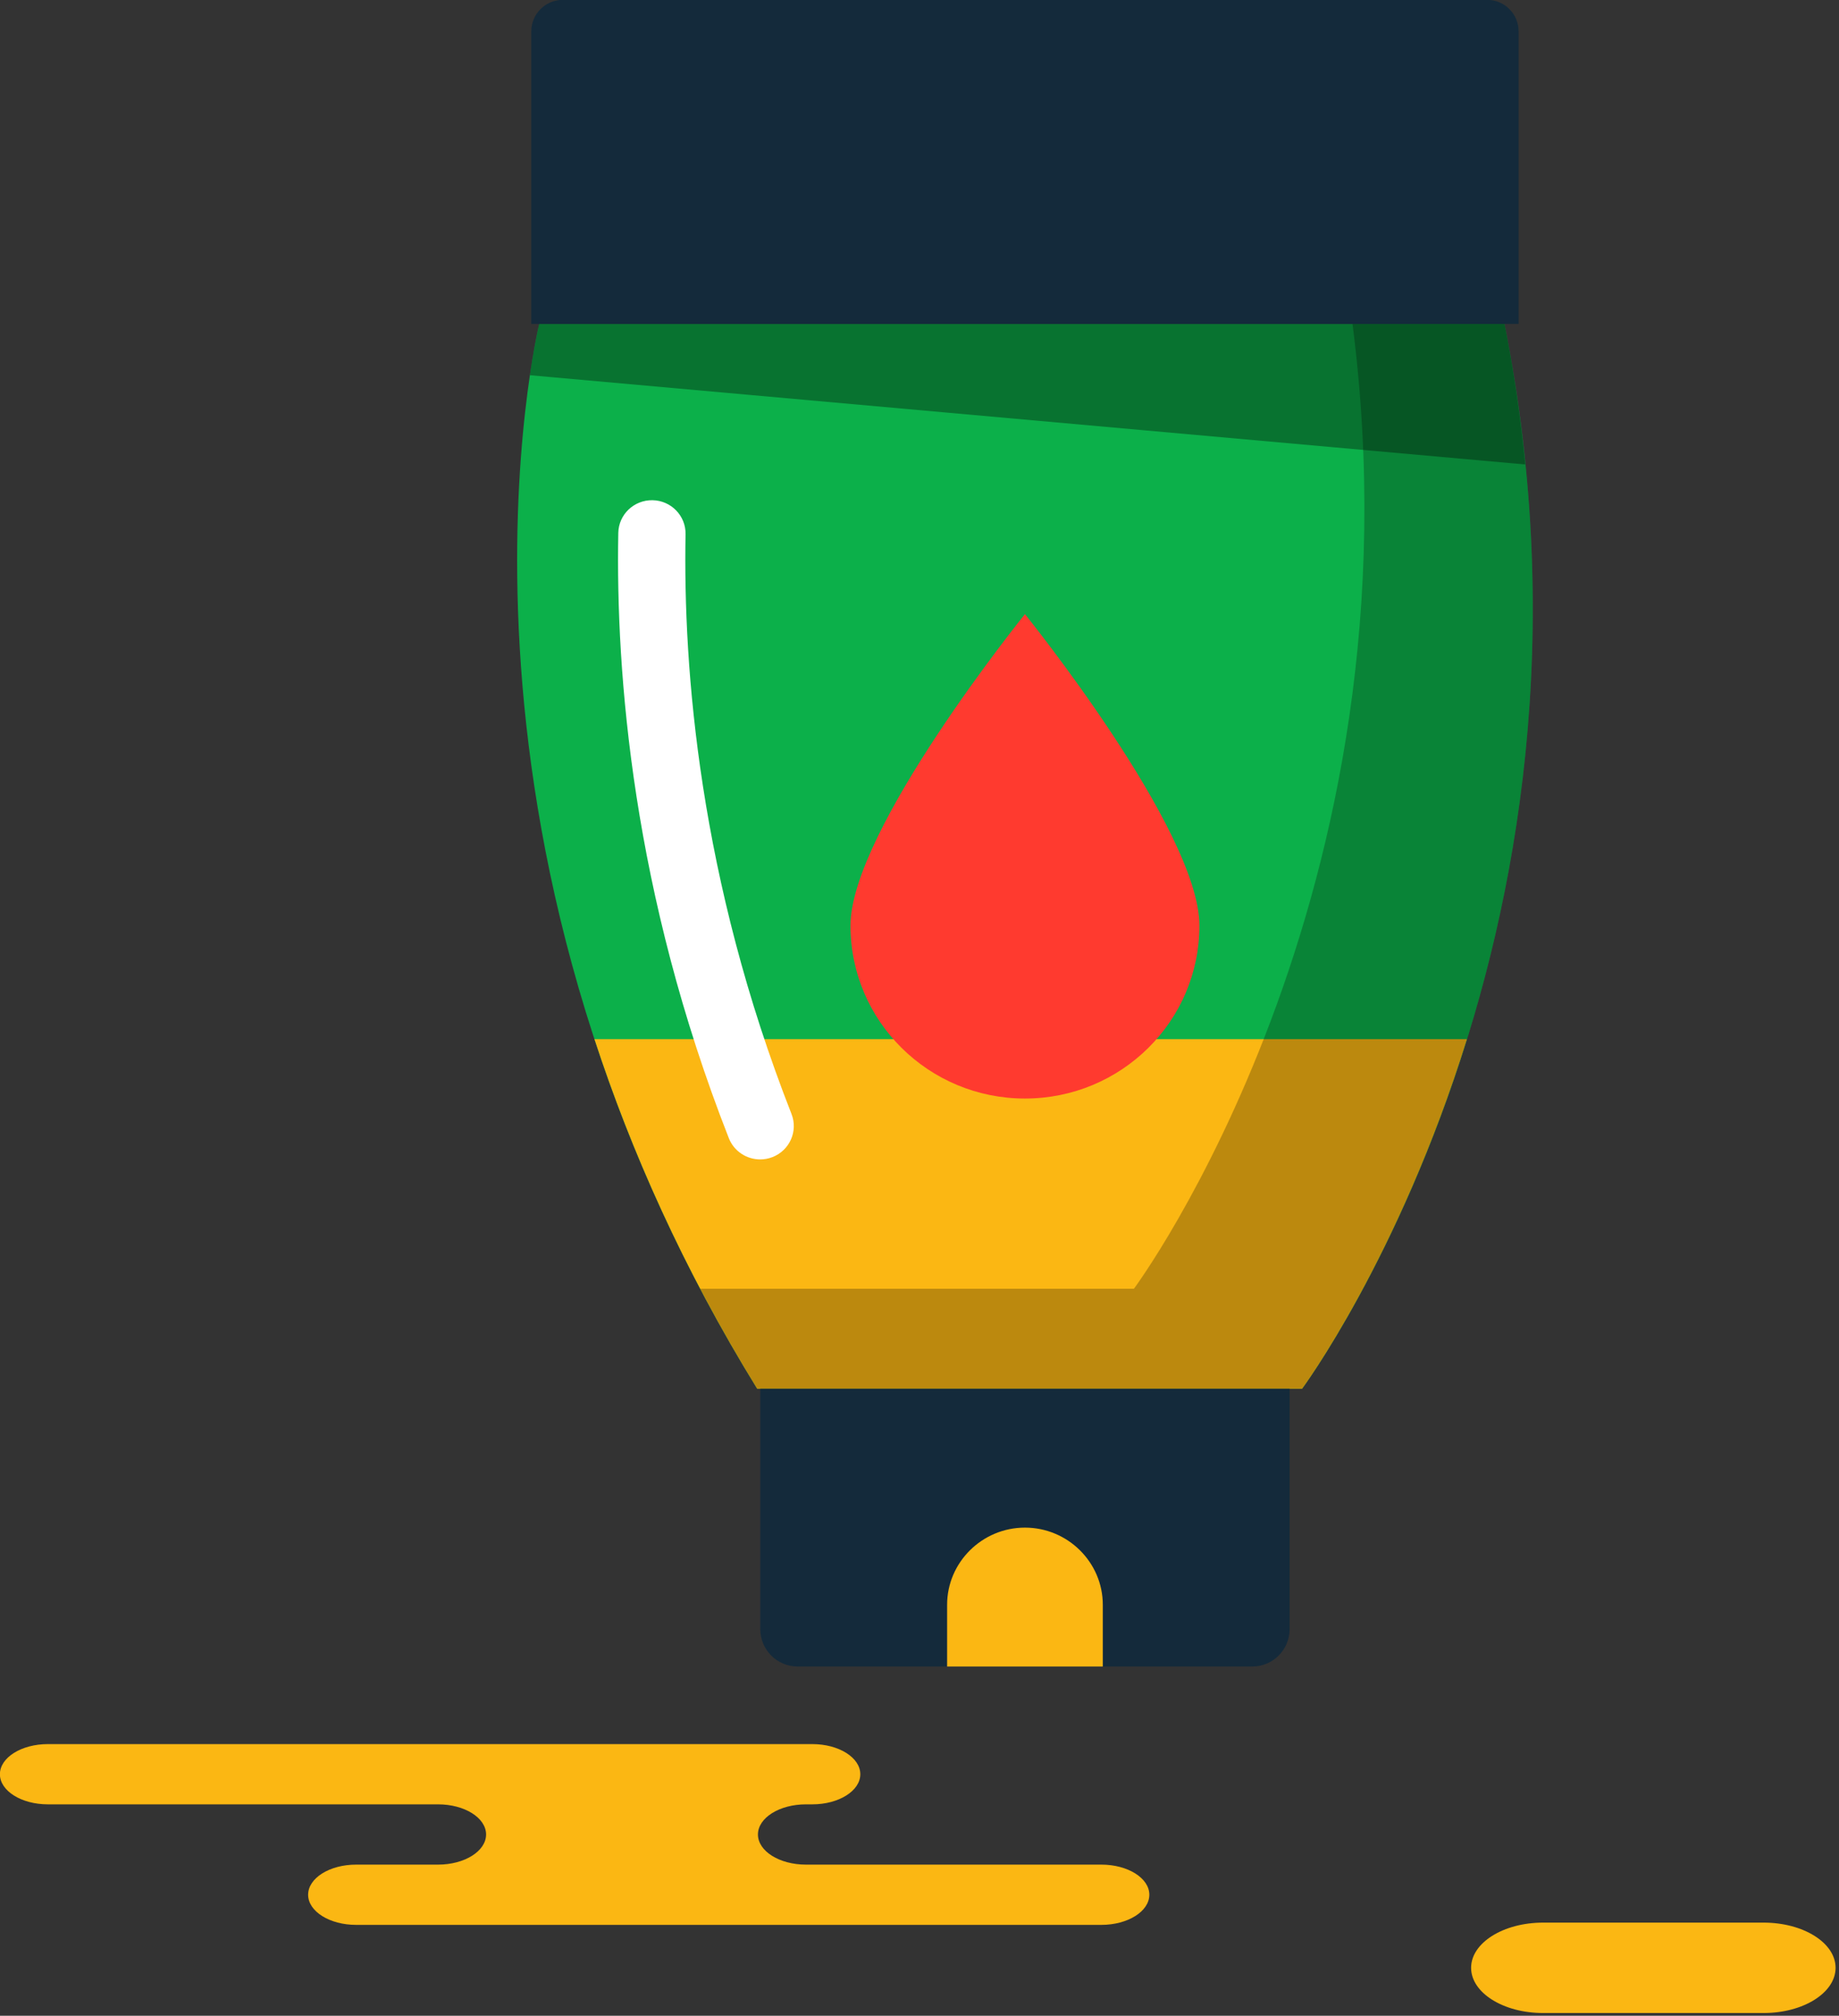 <svg xmlns="http://www.w3.org/2000/svg" xmlns:xlink="http://www.w3.org/1999/xlink" preserveAspectRatio="xMidYMid" width="199" height="218" viewBox="0 0 199 218">
  <rect x="0" y="0" width="199" height="218" fill="#333333" stroke="none"/>
  <defs>
    <style>

      .cls-3 {
        fill: #fbb713;
      }

      .cls-5 {
        fill: #0cb04a;
      }

      .cls-7 {
        fill: #000000;
        opacity: 0.25;
      }

      .cls-8 {
        fill: #ff3a2f;
      }

      .cls-9 {
        fill: #142a3b;
      }

      .cls-12 {
        fill: #000000;
        opacity: 0.35;
      }

      .cls-13 {
        fill: #ffffff;
      }
    </style>
  </defs>
  <g id="group-23svg">
    <path d="M73.031,188.619 C73.031,188.619 87.903,188.619 87.903,188.619 C90.769,188.619 93.094,190.077 93.094,191.877 C93.094,193.677 90.769,195.135 87.903,195.135 C87.903,195.135 87.210,195.135 87.210,195.135 C84.342,195.135 82.018,196.594 82.018,198.394 C82.018,200.194 84.342,201.653 87.210,201.653 C87.210,201.653 119.178,201.653 119.178,201.653 C122.046,201.653 124.370,203.112 124.370,204.911 C124.370,206.710 122.046,208.170 119.178,208.170 C119.178,208.170 80.760,208.170 80.760,208.170 C80.760,208.170 38.535,208.170 38.535,208.170 C35.667,208.170 33.343,206.710 33.343,204.911 C33.343,203.112 35.667,201.653 38.535,201.653 C38.535,201.653 47.407,201.653 47.407,201.653 C50.274,201.653 52.599,200.194 52.599,198.394 C52.599,196.594 50.274,195.135 47.407,195.135 C47.407,195.135 5.182,195.135 5.182,195.135 C2.314,195.135 -0.010,193.677 -0.010,191.877 C-0.010,190.077 2.314,188.619 5.182,188.619 C5.182,188.619 15.161,188.619 15.161,188.619 C15.161,188.619 73.031,188.619 73.031,188.619 Z" id="path-1" class="cls-3" fill-rule="evenodd"/>
    <path d="M190.842,217.702 C195.143,217.702 198.630,215.513 198.630,212.813 C198.630,210.114 195.143,207.925 190.842,207.925 C190.842,207.925 166.978,207.925 166.978,207.925 C162.677,207.925 159.190,210.114 159.190,212.813 C159.190,215.513 162.677,217.702 166.978,217.702 C166.978,217.702 190.842,217.702 190.842,217.702 Z" id="path-2" class="cls-3" fill-rule="evenodd"/>
    <path d="M58.350,35.032 C58.350,35.032 44.873,90.107 81.935,150.187 C81.935,150.187 140.900,150.187 140.900,150.187 C140.900,150.187 176.277,102.624 162.800,35.032 C162.800,35.032 58.350,35.032 58.350,35.032 Z" id="path-3" class="cls-5" fill-rule="evenodd"/>
    <path d="M64.327,112.377 C68.263,124.408 73.911,137.179 81.936,150.187 C81.936,150.187 140.899,150.187 140.899,150.187 C140.899,150.187 151.359,136.091 158.737,112.377 C158.737,112.377 64.327,112.377 64.327,112.377 Z" id="path-4" class="cls-3" fill-rule="evenodd"/>
    <path d="M162.800,35.032 C162.800,35.032 146.356,35.032 146.356,35.032 C154.321,96.820 122.704,139.372 122.704,139.372 C122.704,139.372 75.770,139.372 75.770,139.372 C77.654,142.953 79.698,146.560 81.936,150.187 C81.936,150.187 140.899,150.187 140.899,150.187 C140.899,150.187 176.277,102.624 162.800,35.032 Z" id="path-5" class="cls-7" fill-rule="evenodd"/>
    <path d="M92.032,100.101 C92.032,89.772 110.911,66.416 110.911,66.416 C110.911,66.416 129.790,89.772 129.790,100.101 C129.790,110.430 121.338,118.804 110.911,118.804 C100.485,118.804 92.032,110.430 92.032,100.101 Z" id="path-6" class="cls-8" fill-rule="evenodd"/>
    <path d="M135.508,180.228 C135.508,180.228 86.314,180.228 86.314,180.228 C84.082,180.228 82.272,178.418 82.272,176.185 C82.272,176.185 82.272,150.187 82.272,150.187 C82.272,150.187 139.551,150.187 139.551,150.187 C139.551,150.187 139.551,176.185 139.551,176.185 C139.551,178.418 137.741,180.228 135.508,180.228 Z" id="path-7" class="cls-9" fill-rule="evenodd"/>
    <path d="M164.331,35.032 C164.331,35.032 57.492,35.032 57.492,35.032 C57.492,35.032 57.492,3.393 57.492,3.393 C57.492,1.511 59.018,-0.015 60.899,-0.015 C60.899,-0.015 160.923,-0.015 160.923,-0.015 C162.805,-0.015 164.331,1.511 164.331,3.393 C164.331,3.393 164.331,35.032 164.331,35.032 Z" id="path-8" class="cls-9" fill-rule="evenodd"/>
    <path d="M119.335,180.228 C119.335,180.228 119.335,173.552 119.335,173.552 C119.335,168.962 115.544,165.207 110.911,165.207 C106.278,165.207 102.488,168.962 102.488,173.552 C102.488,173.552 102.488,180.228 102.488,180.228 C102.488,180.228 119.335,180.228 119.335,180.228 Z" id="path-9" class="cls-3" fill-rule="evenodd"/>
    <path d="M165.049,50.231 C164.552,45.285 163.835,40.226 162.800,35.032 C162.800,35.032 58.350,35.032 58.350,35.032 C58.350,35.032 57.871,36.997 57.342,40.579 C57.342,40.579 165.049,50.231 165.049,50.231 Z" id="path-10" class="cls-12" fill-rule="evenodd"/>
    <path d="M82.261,125.388 C80.804,125.388 79.428,124.515 78.867,123.089 C68.464,96.601 66.621,72.874 66.906,57.634 C66.945,55.643 68.592,54.065 70.612,54.096 C72.622,54.134 74.221,55.777 74.184,57.769 C73.910,72.360 75.678,95.082 85.650,120.475 C86.379,122.330 85.451,124.419 83.579,125.141 C83.145,125.309 82.698,125.388 82.261,125.388 Z" id="path-11" class="cls-13" fill-rule="evenodd"/>
  </g>
</svg>
